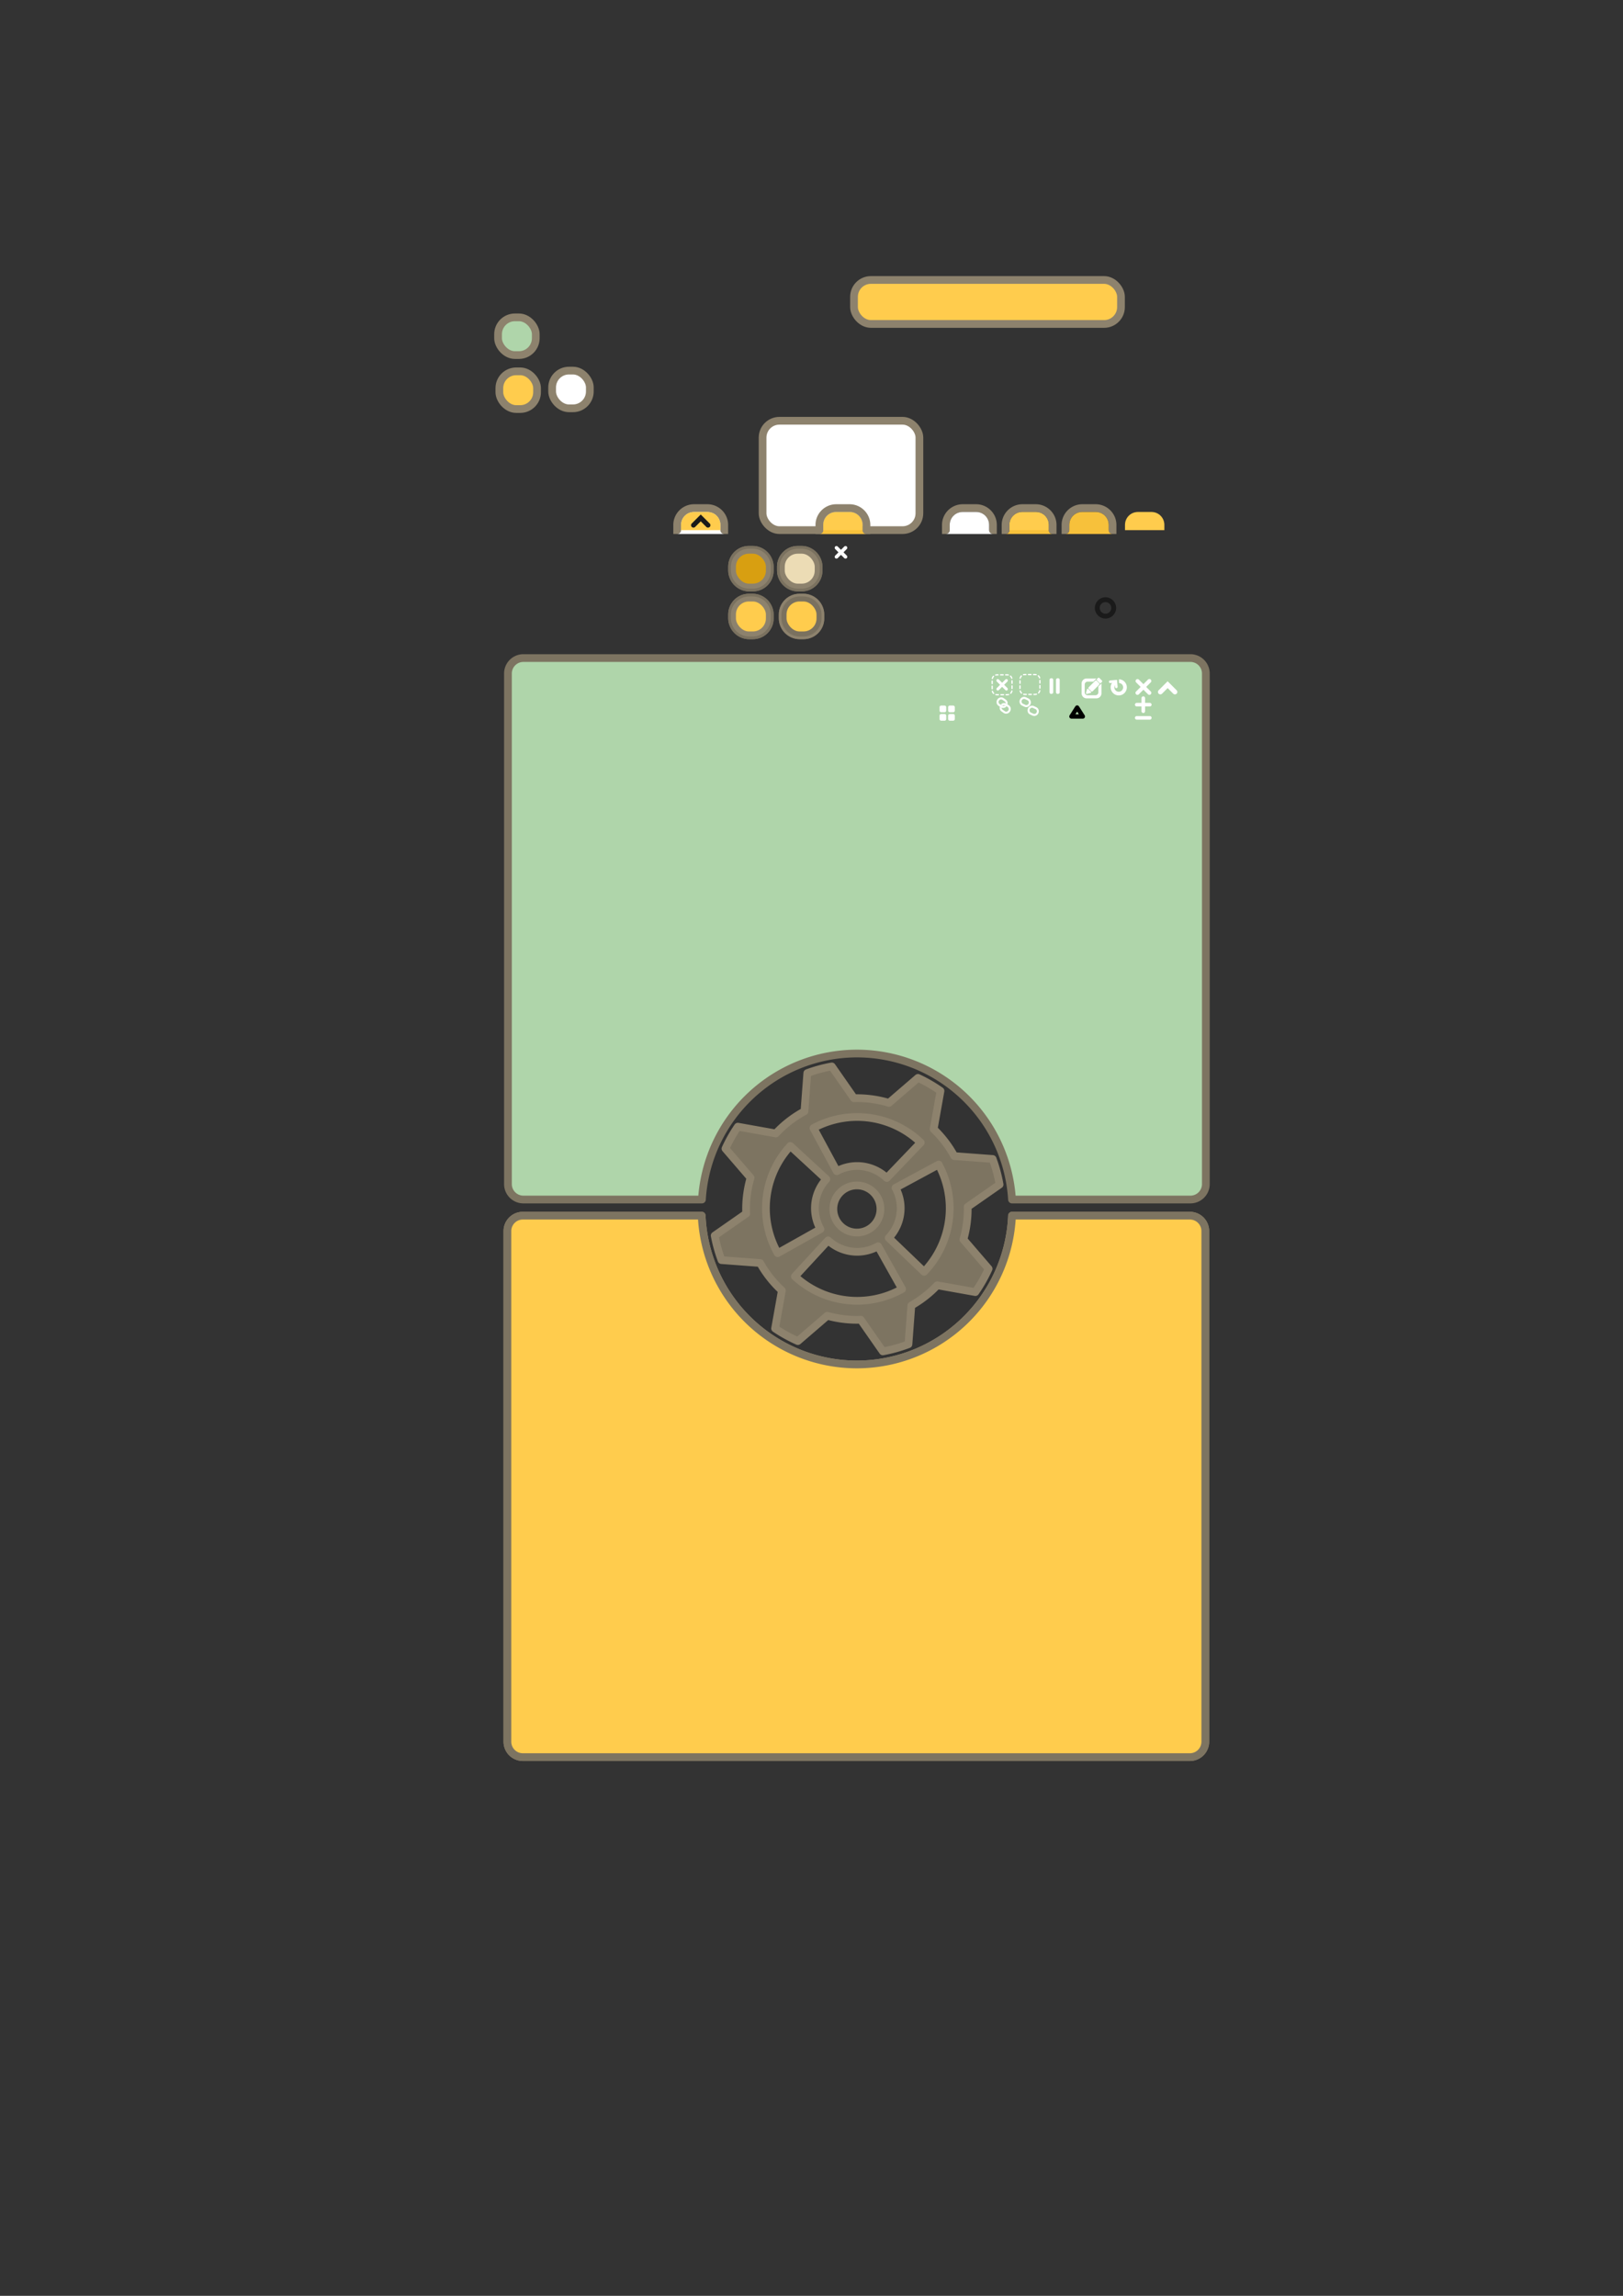 <?xml version="1.0" encoding="UTF-8" standalone="no"?>
<!-- Created with Inkscape (http://www.inkscape.org/) -->

<svg
   xmlns:dc="http://purl.org/dc/elements/1.1/"
   xmlns:cc="http://creativecommons.org/ns#"
   xmlns:rdf="http://www.w3.org/1999/02/22-rdf-syntax-ns#"
   xmlns:svg="http://www.w3.org/2000/svg"
   xmlns="http://www.w3.org/2000/svg"
   xmlns:sodipodi="http://sodipodi.sourceforge.net/DTD/sodipodi-0.dtd"
   xmlns:inkscape="http://www.inkscape.org/namespaces/inkscape"
   id="svg8"
   version="1.1"
   viewBox="0 0 210 297"
   height="297mm"
   width="210mm"
   sodipodi:docname="UI.svg"
   inkscape:version="0.92.4 (5da689c313, 2019-01-14)">
  <rect x="0" y="0" width="210" height="297" fill="#333333" stroke="none"/>
  <defs
     id="defs2">
    <inkscape:path-effect
       effect="bspline"
       id="path-effect897"
       is_visible="true"
       weight="33.333"
       steps="2"
       helper_size="0"
       apply_no_weight="true"
       apply_with_weight="true"
       only_selected="false" />
  </defs>
  <sodipodi:namedview
     id="base"
     pagecolor="#ffffff"
     bordercolor="#666666"
     borderopacity="1.0"
     inkscape:pageopacity="0.0"
     inkscape:pageshadow="2"
     inkscape:zoom="11.313708"
     inkscape:cx="554.3765"
     inkscape:cy="785.52896"
     inkscape:document-units="mm"
     inkscape:current-layer="layer1"
     showgrid="false"
     inkscape:window-width="1920"
     inkscape:window-height="1027"
     inkscape:window-x="1272"
     inkscape:window-y="-8"
     inkscape:window-maximized="1"
     inkscape:snap-bbox="true"
     inkscape:snap-object-midpoints="true"
     inkscape:snap-global="false"
     showguides="true"
     inkscape:snap-smooth-nodes="true"
     inkscape:snap-midpoints="true"
     inkscape:snap-bbox-edge-midpoints="true"
     inkscape:object-nodes="true"
     inkscape:bbox-nodes="true"
     inkscape:bbox-paths="true"
     inkscape:snap-bbox-midpoints="true"
     inkscape:snap-intersection-paths="true"
     inkscape:object-paths="true"
     inkscape:snap-nodes="true" />
  <g
     inkscape:label="Layer 1"
     inkscape:groupmode="layer"
     id="layer1">
    <path
       style="fill:#7d7461;fill-opacity:1;stroke:#8d826d;stroke-width:3.78;stroke-linecap:round;stroke-linejoin:round;stroke-miterlimit:4;stroke-dasharray:none;stroke-opacity:1"
       d="M 406.145 520.598 A 70.682 70.682 0 0 0 394.18 523.855 L 392.783 542.529 C 387.546 545.348 382.834 549.009 378.812 553.324 L 360.266 550.014 A 70.682 70.682 0 0 0 354.225 560.742 L 366.473 574.971 C 365.057 579.803 364.285 584.909 364.285 590.199 C 364.285 590.954 364.311 591.702 364.342 592.449 L 348.957 603.174 A 70.682 70.682 0 0 0 352.299 615.158 L 371.148 616.568 C 373.962 621.598 377.549 626.133 381.758 630.008 L 378.455 648.514 A 70.682 70.682 0 0 0 389.582 654.678 L 403.922 642.332 C 408.53 643.608 413.378 644.305 418.393 644.305 C 419.026 644.305 419.653 644.278 420.281 644.258 L 431.051 659.707 A 70.682 70.682 0 0 0 443.561 656.225 L 444.975 637.32 C 449.672 634.665 453.929 631.327 457.619 627.441 L 476.229 630.766 A 70.682 70.682 0 0 0 482.697 619.373 L 470.406 605.096 C 471.76 600.361 472.5 595.368 472.5 590.199 C 472.5 589.842 472.48 589.49 472.473 589.135 L 488.057 578.273 A 70.682 70.682 0 0 0 484.668 565.777 L 465.951 564.379 C 463.283 559.474 459.869 555.038 455.875 551.199 L 459.205 532.549 A 70.682 70.682 0 0 0 448.213 526.205 L 434.047 538.4 C 429.09 536.904 423.837 536.092 418.393 536.092 C 417.915 536.092 417.443 536.114 416.969 536.125 L 406.145 520.598 z M 418.506 545.285 A 44.867 44.867 0 0 1 449.559 557.783 L 432.986 575.059 A 20.939 20.939 0 0 0 418.506 569.213 A 20.939 20.939 0 0 0 408.564 571.746 L 397.188 550.684 A 44.867 44.867 0 0 1 418.506 545.285 z M 385.885 559.434 L 403.465 575.643 A 20.939 20.939 0 0 0 397.9 589.818 A 20.939 20.939 0 0 0 400.6 600.053 L 379.73 611.764 A 44.867 44.867 0 0 1 373.973 589.818 A 44.867 44.867 0 0 1 385.885 559.434 z M 458.309 568.5 A 44.867 44.867 0 0 1 463.707 589.818 A 44.867 44.867 0 0 1 451.209 620.871 L 433.934 604.299 A 20.939 20.939 0 0 0 439.779 589.818 A 20.939 20.939 0 0 0 437.246 579.877 L 458.309 568.5 z M 418.393 578.703 C 424.741 578.703 429.887 583.85 429.887 590.199 C 429.887 596.548 424.741 601.693 418.393 601.693 C 412.044 601.693 406.899 596.548 406.898 590.199 C 406.898 583.85 412.044 578.703 418.393 578.703 z M 404.33 605.527 A 20.939 20.939 0 0 0 418.506 611.092 A 20.939 20.939 0 0 0 428.74 608.393 L 440.451 629.262 A 44.867 44.867 0 0 1 418.506 635.02 A 44.867 44.867 0 0 1 388.121 623.107 L 404.33 605.527 z "
       transform="scale(0.265)"
       id="path4546"
       inkscape:export-filename="C:\Users\Aidan\Desktop\FactoryBlocksRepo\Factory Blocks\Assets\Resources\UI\loadingGear.png"
       inkscape:export-xdpi="170.52435"
       inkscape:export-ydpi="170.52435" />
    <path
       style="fill:#afd5aa;fill-opacity:1;stroke:#7d7461;stroke-width:3.78;stroke-linecap:round;stroke-linejoin:round;stroke-miterlimit:4;stroke-dasharray:none;stroke-opacity:1"
       d="M 255.572 321.248 C 251.385 321.248 248.014 324.619 248.014 328.807 L 248.014 578.018 C 248.014 582.205 251.385 585.576 255.572 585.576 L 342.73 585.576 A 75.893 75.893 0 0 1 418.393 514.305 A 75.893 75.893 0 0 1 494.121 585.576 L 581.213 585.576 C 585.401 585.576 588.771 582.205 588.771 578.018 L 588.771 328.807 C 588.771 324.619 585.401 321.248 581.213 321.248 L 255.572 321.248 z "
       id="rect4664"
       inkscape:export-filename="C:\Users\Aidan\Desktop\FactoryBlocksRepo\Factory Blocks\Assets\Resources\UI\loadingTop.png"
       inkscape:export-xdpi="170.52435"
       inkscape:export-ydpi="170.52435"
       transform="scale(0.265)" />
    <path
       style="color:#000000;font-style:normal;font-variant:normal;font-weight:normal;font-stretch:normal;font-size:medium;line-height:normal;font-family:sans-serif;font-variant-ligatures:normal;font-variant-position:normal;font-variant-caps:normal;font-variant-numeric:normal;font-variant-alternates:normal;font-feature-settings:normal;text-indent:0;text-align:start;text-decoration:none;text-decoration-line:none;text-decoration-style:solid;text-decoration-color:#000000;letter-spacing:normal;word-spacing:normal;text-transform:none;writing-mode:lr-tb;direction:ltr;text-orientation:mixed;dominant-baseline:auto;baseline-shift:baseline;text-anchor:start;white-space:normal;shape-padding:0;clip-rule:nonzero;display:inline;overflow:visible;visibility:visible;opacity:1;isolation:auto;mix-blend-mode:normal;color-interpolation:sRGB;color-interpolation-filters:linearRGB;solid-color:#000000;solid-opacity:1;vector-effect:none;fill:#ffffff;fill-opacity:1;fill-rule:nonzero;stroke:none;stroke-width:0.465;stroke-linecap:round;stroke-linejoin:round;stroke-miterlimit:4;stroke-dasharray:none;stroke-dashoffset:3.112;stroke-opacity:1;color-rendering:auto;image-rendering:auto;shape-rendering:auto;text-rendering:auto;enable-background:accumulate"
       d="m 129.543,90.216 c -0.185,9.61e-4 -0.371,0.092 -0.489,0.26 -0.188,0.268 -0.133,0.635 0.123,0.814 l 0.29,0.203 c 0.236,0.165 0.561,0.114 0.758,-0.105 l -0.137,-0.097 h -0.002 c -0.029,-0.02 -0.061,-0.03 -0.093,-0.037 -0.109,0.086 -0.256,0.101 -0.372,0.02 l -0.29,-0.203 c -0.144,-0.101 -0.173,-0.298 -0.068,-0.449 0.106,-0.151 0.3,-0.19 0.444,-0.089 l 0.29,0.203 c 0.075,0.053 0.117,0.131 0.127,0.216 0.051,0.017 0.101,0.039 0.147,0.071 l 0.101,0.071 c 0.042,-0.218 -0.036,-0.447 -0.222,-0.577 l -0.29,-0.203 c -0.096,-0.067 -0.207,-0.099 -0.318,-0.099 z m 0.58,0.768 c 0.001,0.068 -0.014,0.138 -0.057,0.201 -0.013,0.018 -0.03,0.029 -0.045,0.044 0.029,0.009 0.057,0.021 0.084,0.04 l 0.14,0.098 c 0.01,-0.012 0.022,-0.023 0.031,-0.036 0.045,-0.064 0.075,-0.134 0.093,-0.205 l -0.111,-0.078 c -0.042,-0.029 -0.087,-0.049 -0.133,-0.064 z"
       id="path2910"
       inkscape:connector-curvature="0"
       inkscape:export-filename="C:\Users\Aidan\Desktop\FactoryBlocksRepo\Factory Blocks\Assets\Resources\UI\editoricons1.png"
       inkscape:export-xdpi="1007.6456"
       inkscape:export-ydpi="1007.6456" />
    <path
       style="fill:#faebc1;fill-opacity:1;stroke:#9e8d73;stroke-width:3.78;stroke-linecap:round;stroke-linejoin:round;stroke-miterlimit:4;stroke-dasharray:none;stroke-opacity:1"
       d="M 255.305 593.453 C 251.117 593.453 247.746 596.826 247.746 601.014 L 247.746 850.223 C 247.746 854.41 251.117 857.781 255.305 857.781 L 580.943 857.781 C 585.131 857.781 588.504 854.41 588.504 850.223 L 588.504 601.014 C 588.504 596.826 585.131 593.453 580.943 593.453 L 494.123 593.453 A 75.893 75.893 0 0 1 418.393 666.092 A 75.893 75.893 0 0 1 342.615 593.453 L 255.305 593.453 z "
       transform="scale(0.265)"
       id="rect4666" />
    <path
       style="fill:#faebc1;fill-opacity:1;stroke:#9e8d73;stroke-width:1;stroke-linecap:round;stroke-linejoin:round;stroke-miterlimit:4;stroke-dasharray:none;stroke-opacity:1"
       d="m 67.469,157.55 c -1.786,0.135 -1.432,2.383 -1.391,3.599 0.041,21.409 -0.082,42.833 0.061,64.232 0.718,1.835 3.147,0.762 4.598,1.045 27.78,-0.031 55.571,0.063 83.344,-0.047 1.894,-0.656 0.822,-3.166 1.097,-4.612 -0.041,-21.056 0.082,-42.128 -0.061,-63.174 -0.71,-1.834 -3.154,-0.764 -4.598,-1.045 -6.433,0 -12.867,0 -19.3,0 -0.459,9.391 -8.156,17.743 -17.476,18.973 -9.51,1.62 -19.57,-4.493 -22.503,-13.685 -0.621,-1.698 -0.926,-3.492 -1.09,-5.288 -7.56,0.002 -15.121,-0.003 -22.681,0.003 z"
       id="path4701"
       inkscape:connector-curvature="0" />
    <path
       sodipodi:type="inkscape:offset"
       inkscape:radius="0"
       inkscape:original="M 255.30469 593.45312 C 251.11697 593.45313 247.74609 596.82596 247.74609 601.01367 L 247.74609 850.22266 C 247.74609 854.41037 251.11697 857.78125 255.30469 857.78125 L 580.94336 857.78125 C 585.13108 857.78125 588.50391 854.41037 588.50391 850.22266 L 588.50391 601.01367 C 588.50391 596.82596 585.13108 593.45314 580.94336 593.45312 L 494.12305 593.45312 A 75.893137 75.893137 0 0 1 418.39258 666.0918 A 75.893137 75.893137 0 0 1 342.61523 593.45312 L 255.30469 593.45312 z "
       style="fill:#ffcc4d;fill-opacity:1;stroke:#7d7461;stroke-width:3.78;stroke-linecap:round;stroke-linejoin:round;stroke-miterlimit:4;stroke-dasharray:none;stroke-opacity:1"
       id="path4735"
       d="m 255.305,593.453 c -4.188,10e-6 -7.559,3.373 -7.559,7.561 v 249.209 c 0,4.188 3.371,7.559 7.559,7.559 h 325.639 c 4.188,0 7.561,-3.371 7.561,-7.559 V 601.014 c 0,-4.188 -3.373,-7.561 -7.561,-7.561 h -86.82 a 75.893,75.893 0 0 1 -75.73,72.639 75.893,75.893 0 0 1 -75.777,-72.639 z"
       transform="scale(0.265)"
       inkscape:export-filename="C:\Users\Aidan\Desktop\FactoryBlocksRepo\Factory Blocks\Assets\Resources\UI\loadingBottom.png"
       inkscape:export-xdpi="170.52435"
       inkscape:export-ydpi="170.52435" />
    <rect
       style="fill:#afd5aa;fill-opacity:1;stroke:#8d826d;stroke-width:1;stroke-linecap:round;stroke-linejoin:bevel;stroke-miterlimit:4;stroke-dasharray:none;stroke-opacity:1"
       id="rect6332"
       width="4.878"
       height="4.878"
       x="64.445"
       y="41.056"
       ry="2.18"
       inkscape:export-filename="C:\Users\Aidan\Desktop\FactoryBlocksRepo\Factory Blocks\Assets\Resources\UI\BasicGreen.png"
       inkscape:export-xdpi="170.52435"
       inkscape:export-ydpi="170.52435" />
    <rect
       ry="2.18"
       y="48.038"
       x="64.612"
       height="4.878"
       width="4.878"
       id="rect6334"
       style="fill:#ffcc4d;fill-opacity:1;stroke:#8d826d;stroke-width:1;stroke-linecap:round;stroke-linejoin:bevel;stroke-miterlimit:4;stroke-dasharray:none;stroke-opacity:1"
       inkscape:export-filename="C:\Users\Aidan\Desktop\FactoryBlocksRepo\Factory Blocks\Assets\Resources\UI\BasicYellow.png"
       inkscape:export-xdpi="170.52435"
       inkscape:export-ydpi="170.52435" />
    <rect
       inkscape:export-ydpi="170.52435"
       inkscape:export-xdpi="170.52435"
       inkscape:export-filename="C:\Users\Aidan\Desktop\FactoryBlocksRepo\Factory Blocks\Assets\Resources\UI\BasicWhite.png"
       style="fill:#ffffff;fill-opacity:1;stroke:#8d826d;stroke-width:1;stroke-linecap:round;stroke-linejoin:bevel;stroke-miterlimit:4;stroke-dasharray:none;stroke-opacity:1"
       id="rect6336"
       width="4.878"
       height="4.878"
       x="71.44"
       y="47.944"
       ry="2.18" />
    <rect
       inkscape:export-ydpi="170.52435"
       inkscape:export-xdpi="170.52435"
       inkscape:export-filename="C:\Users\Aidan\Desktop\FactoryBlocksRepo\Factory Blocks\Assets\Resources\UI\BasicYellow.png"
       style="fill:#ffcc4d;fill-opacity:1;stroke:#8d826d;stroke-width:1;stroke-linecap:round;stroke-linejoin:bevel;stroke-miterlimit:4;stroke-dasharray:none;stroke-opacity:1"
       id="rect830"
       width="34.543"
       height="5.689"
       x="110.501"
       y="36.219"
       ry="2.18" />
    <rect
       ry="2.18"
       y="54.433"
       x="98.671"
       height="14.148"
       width="20.29"
       id="rect840"
       style="fill:#ffffff;fill-opacity:1;stroke:#8d826d;stroke-width:1;stroke-linecap:round;stroke-linejoin:bevel;stroke-miterlimit:4;stroke-dasharray:none;stroke-opacity:1"
       inkscape:export-filename="C:\Users\Aidan\Desktop\FactoryBlocksRepo\Factory Blocks\Assets\Resources\UI\BasicWhite.png"
       inkscape:export-xdpi="170.52435"
       inkscape:export-ydpi="170.52435" />
    <g
       transform="translate(16.536,0.027)"
       id="g860"
       inkscape:export-filename="C:\Users\Aidan\Desktop\FactoryBlocksRepo\Factory Blocks\Assets\Resources\UI\dropNotches.png"
       inkscape:export-xdpi="192"
       inkscape:export-ydpi="192">
      <path
         style="color:#000000;font-style:normal;font-variant:normal;font-weight:normal;font-stretch:normal;font-size:medium;line-height:normal;font-family:sans-serif;font-variant-ligatures:normal;font-variant-position:normal;font-variant-caps:normal;font-variant-numeric:normal;font-variant-alternates:normal;font-feature-settings:normal;text-indent:0;text-align:start;text-decoration:none;text-decoration-line:none;text-decoration-style:solid;text-decoration-color:#000000;letter-spacing:normal;word-spacing:normal;text-transform:none;writing-mode:lr-tb;direction:ltr;text-orientation:mixed;dominant-baseline:auto;baseline-shift:baseline;text-anchor:start;white-space:normal;shape-padding:0;clip-rule:nonzero;display:inline;overflow:visible;visibility:visible;opacity:1;isolation:auto;mix-blend-mode:normal;color-interpolation:sRGB;color-interpolation-filters:linearRGB;solid-color:#000000;solid-opacity:1;vector-effect:none;fill:#8d826d;fill-opacity:1;fill-rule:nonzero;stroke:none;stroke-width:1;stroke-linecap:round;stroke-linejoin:round;stroke-miterlimit:4;stroke-dasharray:none;stroke-dashoffset:0;stroke-opacity:1;color-rendering:auto;image-rendering:auto;shape-rendering:auto;text-rendering:auto;enable-background:accumulate"
         d="m 108.029,65.204 c -1.476,0 -2.68,1.204 -2.68,2.68 v 0.17 1 h 0.5 A 0.5,0.5 0 0 0 106.35,68.554 v -0.67 c 0,-0.939 0.74,-1.679 1.679,-1.679 h 1.735 c 0.939,0 1.679,0.74 1.679,1.679 V 68.554 a 0.5,0.5 0 0 0 0.5,0.5 h 0.5 v -1 -0.17 c 0,-1.476 -1.204,-2.68 -2.68,-2.68 z"
         id="path856"
         inkscape:connector-curvature="0" />
      <path
         inkscape:connector-curvature="0"
         id="path858"
         d="m 105.849,69.054 c 0.276,9.9e-5 0.5,-0.224 0.5,-0.5 v -0.67 c 0,-0.939 0.74,-1.679 1.679,-1.679 h 1.735 c 0.939,0 1.679,0.74 1.679,1.679 V 68.554 c -10e-5,0.276 0.224,0.5 0.5,0.5 z"
         style="color:#000000;font-style:normal;font-variant:normal;font-weight:normal;font-stretch:normal;font-size:medium;line-height:normal;font-family:sans-serif;font-variant-ligatures:normal;font-variant-position:normal;font-variant-caps:normal;font-variant-numeric:normal;font-variant-alternates:normal;font-feature-settings:normal;text-indent:0;text-align:start;text-decoration:none;text-decoration-line:none;text-decoration-style:solid;text-decoration-color:#000000;letter-spacing:normal;word-spacing:normal;text-transform:none;writing-mode:lr-tb;direction:ltr;text-orientation:mixed;dominant-baseline:auto;baseline-shift:baseline;text-anchor:start;white-space:normal;shape-padding:0;clip-rule:nonzero;display:inline;overflow:visible;visibility:visible;opacity:1;isolation:auto;mix-blend-mode:normal;color-interpolation:sRGB;color-interpolation-filters:linearRGB;solid-color:#000000;solid-opacity:1;vector-effect:none;fill:#ffffff;fill-opacity:1;fill-rule:nonzero;stroke:none;stroke-width:1;stroke-linecap:round;stroke-linejoin:round;stroke-miterlimit:4;stroke-dasharray:none;stroke-dashoffset:0;stroke-opacity:1;color-rendering:auto;image-rendering:auto;shape-rendering:auto;text-rendering:auto;enable-background:accumulate"
         sodipodi:nodetypes="ccssssccc" />
    </g>
    <g
       id="g1077"
       inkscape:export-filename="C:\Users\Aidan\Desktop\FactoryBlocksRepo\Factory Blocks\Assets\Resources\UI\dropNotches.png"
       inkscape:export-xdpi="192"
       inkscape:export-ydpi="192"
       transform="translate(-0.515)">
      <path
         inkscape:connector-curvature="0"
         id="path873"
         d="m 130.625,69.081 c 0.276,9.9e-5 0.5,-0.224 0.5,-0.5 v -0.67 c 0,-0.939 0.74,-1.679 1.679,-1.679 h 1.735 c 0.939,0 1.679,0.74 1.679,1.679 v 0.67 c -1e-4,0.276 0.224,0.5 0.5,0.5 z"
         style="color:#000000;font-style:normal;font-variant:normal;font-weight:normal;font-stretch:normal;font-size:medium;line-height:normal;font-family:sans-serif;font-variant-ligatures:normal;font-variant-position:normal;font-variant-caps:normal;font-variant-numeric:normal;font-variant-alternates:normal;font-feature-settings:normal;text-indent:0;text-align:start;text-decoration:none;text-decoration-line:none;text-decoration-style:solid;text-decoration-color:#000000;letter-spacing:normal;word-spacing:normal;text-transform:none;writing-mode:lr-tb;direction:ltr;text-orientation:mixed;dominant-baseline:auto;baseline-shift:baseline;text-anchor:start;white-space:normal;shape-padding:0;clip-rule:nonzero;display:inline;overflow:visible;visibility:visible;opacity:1;isolation:auto;mix-blend-mode:normal;color-interpolation:sRGB;color-interpolation-filters:linearRGB;solid-color:#000000;solid-opacity:1;vector-effect:none;fill:#f7c13b;fill-opacity:1;fill-rule:nonzero;stroke:none;stroke-width:1;stroke-linecap:round;stroke-linejoin:round;stroke-miterlimit:4;stroke-dasharray:none;stroke-dashoffset:0;stroke-opacity:1;color-rendering:auto;image-rendering:auto;shape-rendering:auto;text-rendering:auto;enable-background:accumulate"
         sodipodi:nodetypes="ccssssccc" />
      <path
         sodipodi:nodetypes="csssscc"
         style="color:#000000;font-style:normal;font-variant:normal;font-weight:normal;font-stretch:normal;font-size:medium;line-height:normal;font-family:sans-serif;font-variant-ligatures:normal;font-variant-position:normal;font-variant-caps:normal;font-variant-numeric:normal;font-variant-alternates:normal;font-feature-settings:normal;text-indent:0;text-align:start;text-decoration:none;text-decoration-line:none;text-decoration-style:solid;text-decoration-color:#000000;letter-spacing:normal;word-spacing:normal;text-transform:none;writing-mode:lr-tb;direction:ltr;text-orientation:mixed;dominant-baseline:auto;baseline-shift:baseline;text-anchor:start;white-space:normal;shape-padding:0;clip-rule:nonzero;display:inline;overflow:visible;visibility:visible;opacity:1;isolation:auto;mix-blend-mode:normal;color-interpolation:sRGB;color-interpolation-filters:linearRGB;solid-color:#000000;solid-opacity:1;vector-effect:none;fill:#ffcc4d;fill-opacity:1;fill-rule:nonzero;stroke:none;stroke-width:1;stroke-linecap:round;stroke-linejoin:round;stroke-miterlimit:4;stroke-dasharray:none;stroke-dashoffset:0;stroke-opacity:1;color-rendering:auto;image-rendering:auto;shape-rendering:auto;text-rendering:auto;enable-background:accumulate"
         d="m 131.125,68.581 v -0.67 c 0,-0.939 0.74,-1.679 1.679,-1.679 h 1.735 c 0.939,0 1.679,0.74 1.679,1.679 v 0.67 z"
         id="path875"
         inkscape:connector-curvature="0" />
      <path
         style="color:#000000;font-style:normal;font-variant:normal;font-weight:normal;font-stretch:normal;font-size:medium;line-height:normal;font-family:sans-serif;font-variant-ligatures:normal;font-variant-position:normal;font-variant-caps:normal;font-variant-numeric:normal;font-variant-alternates:normal;font-feature-settings:normal;text-indent:0;text-align:start;text-decoration:none;text-decoration-line:none;text-decoration-style:solid;text-decoration-color:#000000;letter-spacing:normal;word-spacing:normal;text-transform:none;writing-mode:lr-tb;direction:ltr;text-orientation:mixed;dominant-baseline:auto;baseline-shift:baseline;text-anchor:start;white-space:normal;shape-padding:0;clip-rule:nonzero;display:inline;overflow:visible;visibility:visible;opacity:1;isolation:auto;mix-blend-mode:normal;color-interpolation:sRGB;color-interpolation-filters:linearRGB;solid-color:#000000;solid-opacity:1;vector-effect:none;fill:#8d826d;fill-opacity:1;fill-rule:nonzero;stroke:none;stroke-width:1;stroke-linecap:round;stroke-linejoin:round;stroke-miterlimit:4;stroke-dasharray:none;stroke-dashoffset:0;stroke-opacity:1;color-rendering:auto;image-rendering:auto;shape-rendering:auto;text-rendering:auto;enable-background:accumulate"
         d="m 132.804,65.231 c -1.476,0 -2.68,1.204 -2.68,2.68 v 0.17 1 h 0.5 a 0.5,0.5 0 0 0 0.5,-0.5 v -0.67 c 0,-0.939 0.74,-1.679 1.679,-1.679 h 1.735 c 0.939,0 1.679,0.74 1.679,1.679 v 0.67 a 0.5,0.5 0 0 0 0.5,0.5 h 0.5 v -1 -0.17 c 0,-1.476 -1.204,-2.68 -2.68,-2.68 z"
         id="path871"
         inkscape:connector-curvature="0" />
    </g>
    <path
       id="rect888"
       style="fill:#ffffff;fill-opacity:1;stroke:none;stroke-width:1;stroke-linecap:round;stroke-linejoin:round;stroke-miterlimit:4;stroke-dasharray:none;stroke-opacity:1"
       d="m 108.067,71.874 1.171,-1.171 c 0.09,-0.09 0.236,-0.09 0.326,-2e-6 0.09,0.09 0.09,0.236 0,0.326 l -1.171,1.171 c -0.09,0.09 -0.236,0.09 -0.326,10e-7 -0.09,-0.09 -0.09,-0.236 0,-0.326 z m 1.171,0.326 -1.171,-1.171 c -0.09,-0.09 -0.09,-0.236 1e-5,-0.326 0.09,-0.09 0.236,-0.09 0.326,-2e-6 l 1.171,1.171 c 0.09,0.09 0.09,0.236 -1e-5,0.326 -0.09,0.09 -0.236,0.09 -0.326,10e-7 z"
       inkscape:connector-curvature="0" />
    <g
       id="g1045"
       transform="translate(-18.148)">
      <path
         inkscape:connector-curvature="0"
         id="rect828"
         d="m 107.948,65.231 c -1.476,0 -2.68,1.204 -2.68,2.68 v 0.17 1 h 0.5 a 0.5,0.5 0 0 0 0.5,-0.5 v -0.67 c 0,-0.939 0.74,-1.679 1.679,-1.679 h 1.735 c 0.939,0 1.679,0.74 1.679,1.679 v 0.67 a 0.5,0.5 0 0 0 0.5,0.5 h 0.5 v -1 -0.17 c 0,-1.476 -1.204,-2.68 -2.68,-2.68 z"
         style="color:#000000;font-style:normal;font-variant:normal;font-weight:normal;font-stretch:normal;font-size:medium;line-height:normal;font-family:sans-serif;font-variant-ligatures:normal;font-variant-position:normal;font-variant-caps:normal;font-variant-numeric:normal;font-variant-alternates:normal;font-feature-settings:normal;text-indent:0;text-align:start;text-decoration:none;text-decoration-line:none;text-decoration-style:solid;text-decoration-color:#000000;letter-spacing:normal;word-spacing:normal;text-transform:none;writing-mode:lr-tb;direction:ltr;text-orientation:mixed;dominant-baseline:auto;baseline-shift:baseline;text-anchor:start;white-space:normal;shape-padding:0;clip-rule:nonzero;display:inline;overflow:visible;visibility:visible;opacity:1;isolation:auto;mix-blend-mode:normal;color-interpolation:sRGB;color-interpolation-filters:linearRGB;solid-color:#000000;solid-opacity:1;vector-effect:none;fill:#8d826d;fill-opacity:1;fill-rule:nonzero;stroke:none;stroke-width:1;stroke-linecap:round;stroke-linejoin:round;stroke-miterlimit:4;stroke-dasharray:none;stroke-dashoffset:0;stroke-opacity:1;color-rendering:auto;image-rendering:auto;shape-rendering:auto;text-rendering:auto;enable-background:accumulate" />
      <path
         sodipodi:nodetypes="ccssssccc"
         style="color:#000000;font-style:normal;font-variant:normal;font-weight:normal;font-stretch:normal;font-size:medium;line-height:normal;font-family:sans-serif;font-variant-ligatures:normal;font-variant-position:normal;font-variant-caps:normal;font-variant-numeric:normal;font-variant-alternates:normal;font-feature-settings:normal;text-indent:0;text-align:start;text-decoration:none;text-decoration-line:none;text-decoration-style:solid;text-decoration-color:#000000;letter-spacing:normal;word-spacing:normal;text-transform:none;writing-mode:lr-tb;direction:ltr;text-orientation:mixed;dominant-baseline:auto;baseline-shift:baseline;text-anchor:start;white-space:normal;shape-padding:0;clip-rule:nonzero;display:inline;overflow:visible;visibility:visible;opacity:1;isolation:auto;mix-blend-mode:normal;color-interpolation:sRGB;color-interpolation-filters:linearRGB;solid-color:#000000;solid-opacity:1;vector-effect:none;fill:#ffffff;fill-opacity:1;fill-rule:nonzero;stroke:none;stroke-width:1;stroke-linecap:round;stroke-linejoin:round;stroke-miterlimit:4;stroke-dasharray:none;stroke-dashoffset:0;stroke-opacity:1;color-rendering:auto;image-rendering:auto;shape-rendering:auto;text-rendering:auto;enable-background:accumulate"
         d="m 105.769,69.081 c 0.276,9.9e-5 0.5,-0.224 0.5,-0.5 v -0.67 c 0,-0.939 0.74,-1.679 1.679,-1.679 h 1.735 c 0.939,0 1.679,0.74 1.679,1.679 v 0.67 c -10e-5,0.276 0.224,0.5 0.5,0.5 z"
         id="path842"
         inkscape:connector-curvature="0" />
      <path
         inkscape:connector-curvature="0"
         id="path864"
         d="m 106.269,68.581 v -0.67 c 0,-0.939 0.74,-1.679 1.679,-1.679 h 1.735 c 0.939,0 1.679,0.74 1.679,1.679 v 0.67 z"
         style="color:#000000;font-style:normal;font-variant:normal;font-weight:normal;font-stretch:normal;font-size:medium;line-height:normal;font-family:sans-serif;font-variant-ligatures:normal;font-variant-position:normal;font-variant-caps:normal;font-variant-numeric:normal;font-variant-alternates:normal;font-feature-settings:normal;text-indent:0;text-align:start;text-decoration:none;text-decoration-line:none;text-decoration-style:solid;text-decoration-color:#000000;letter-spacing:normal;word-spacing:normal;text-transform:none;writing-mode:lr-tb;direction:ltr;text-orientation:mixed;dominant-baseline:auto;baseline-shift:baseline;text-anchor:start;white-space:normal;shape-padding:0;clip-rule:nonzero;display:inline;overflow:visible;visibility:visible;opacity:1;isolation:auto;mix-blend-mode:normal;color-interpolation:sRGB;color-interpolation-filters:linearRGB;solid-color:#000000;solid-opacity:1;vector-effect:none;fill:#ffcc4d;fill-opacity:1;fill-rule:nonzero;stroke:none;stroke-width:1;stroke-linecap:round;stroke-linejoin:round;stroke-miterlimit:4;stroke-dasharray:none;stroke-dashoffset:0;stroke-opacity:1;color-rendering:auto;image-rendering:auto;shape-rendering:auto;text-rendering:auto;enable-background:accumulate"
         sodipodi:nodetypes="csssscc" />
      <path
         inkscape:connector-curvature="0"
         id="path899"
         d="m 108.816,66.561 -1.155,1.155 a 0.312,0.312 0 1 0 0.441,0.441 l 0.714,-0.714 0.714,0.714 a 0.312,0.312 0 1 0 0.441,-0.441 z"
         style="color:#000000;font-style:normal;font-variant:normal;font-weight:normal;font-stretch:normal;font-size:medium;line-height:normal;font-family:sans-serif;font-variant-ligatures:normal;font-variant-position:normal;font-variant-caps:normal;font-variant-numeric:normal;font-variant-alternates:normal;font-feature-settings:normal;text-indent:0;text-align:start;text-decoration:none;text-decoration-line:none;text-decoration-style:solid;text-decoration-color:#000000;letter-spacing:normal;word-spacing:normal;text-transform:none;writing-mode:lr-tb;direction:ltr;text-orientation:mixed;dominant-baseline:auto;baseline-shift:baseline;text-anchor:start;white-space:normal;shape-padding:0;clip-rule:nonzero;display:inline;overflow:visible;visibility:visible;opacity:1;isolation:auto;mix-blend-mode:normal;color-interpolation:sRGB;color-interpolation-filters:linearRGB;solid-color:#000000;solid-opacity:1;vector-effect:none;fill:#1a1a1a;fill-opacity:1;fill-rule:nonzero;stroke:none;stroke-width:0.5;stroke-linecap:round;stroke-linejoin:miter;stroke-miterlimit:4;stroke-dasharray:none;stroke-dashoffset:0;stroke-opacity:1;color-rendering:auto;image-rendering:auto;shape-rendering:auto;text-rendering:auto;enable-background:accumulate" />
    </g>
    <path
       inkscape:connector-curvature="0"
       id="path983"
       d="m 140.04,65.231 c -1.476,0 -2.68,1.204 -2.68,2.68 v 0.17 1 h 0.5 a 0.5,0.5 0 0 0 0.5,-0.5 v -0.67 c 0,-0.939 0.74,-1.679 1.679,-1.679 h 1.735 c 0.939,0 1.679,0.74 1.679,1.679 v 0.67 a 0.5,0.5 0 0 0 0.5,0.5 h 0.5 v -1 -0.17 c 0,-1.476 -1.204,-2.68 -2.68,-2.68 z"
       style="color:#000000;font-style:normal;font-variant:normal;font-weight:normal;font-stretch:normal;font-size:medium;line-height:normal;font-family:sans-serif;font-variant-ligatures:normal;font-variant-position:normal;font-variant-caps:normal;font-variant-numeric:normal;font-variant-alternates:normal;font-feature-settings:normal;text-indent:0;text-align:start;text-decoration:none;text-decoration-line:none;text-decoration-style:solid;text-decoration-color:#000000;letter-spacing:normal;word-spacing:normal;text-transform:none;writing-mode:lr-tb;direction:ltr;text-orientation:mixed;dominant-baseline:auto;baseline-shift:baseline;text-anchor:start;white-space:normal;shape-padding:0;clip-rule:nonzero;display:inline;overflow:visible;visibility:visible;opacity:1;isolation:auto;mix-blend-mode:normal;color-interpolation:sRGB;color-interpolation-filters:linearRGB;solid-color:#000000;solid-opacity:1;vector-effect:none;fill:#8d826d;fill-opacity:1;fill-rule:nonzero;stroke:none;stroke-width:1;stroke-linecap:round;stroke-linejoin:round;stroke-miterlimit:4;stroke-dasharray:none;stroke-dashoffset:0;stroke-opacity:1;color-rendering:auto;image-rendering:auto;shape-rendering:auto;text-rendering:auto;enable-background:accumulate"
       inkscape:export-filename="C:\Users\Aidan\Desktop\FactoryBlocksRepo\Factory Blocks\Assets\Resources\UI\dropNotches.png"
       inkscape:export-xdpi="192"
       inkscape:export-ydpi="192" />
    <path
       sodipodi:nodetypes="ccssssccc"
       style="color:#000000;font-style:normal;font-variant:normal;font-weight:normal;font-stretch:normal;font-size:medium;line-height:normal;font-family:sans-serif;font-variant-ligatures:normal;font-variant-position:normal;font-variant-caps:normal;font-variant-numeric:normal;font-variant-alternates:normal;font-feature-settings:normal;text-indent:0;text-align:start;text-decoration:none;text-decoration-line:none;text-decoration-style:solid;text-decoration-color:#000000;letter-spacing:normal;word-spacing:normal;text-transform:none;writing-mode:lr-tb;direction:ltr;text-orientation:mixed;dominant-baseline:auto;baseline-shift:baseline;text-anchor:start;white-space:normal;shape-padding:0;clip-rule:nonzero;display:inline;overflow:visible;visibility:visible;opacity:1;isolation:auto;mix-blend-mode:normal;color-interpolation:sRGB;color-interpolation-filters:linearRGB;solid-color:#000000;solid-opacity:1;vector-effect:none;fill:#f7c13b;fill-opacity:1;fill-rule:nonzero;stroke:none;stroke-width:1;stroke-linecap:round;stroke-linejoin:round;stroke-miterlimit:4;stroke-dasharray:none;stroke-dashoffset:0;stroke-opacity:1;color-rendering:auto;image-rendering:auto;shape-rendering:auto;text-rendering:auto;enable-background:accumulate"
       d="m 137.86,69.081 c 0.276,9.9e-5 0.5,-0.224 0.5,-0.5 v -0.67 c 0,-0.939 0.74,-1.679 1.679,-1.679 h 1.735 c 0.939,0 1.679,0.74 1.679,1.679 v 0.67 c -1e-4,0.276 0.224,0.5 0.5,0.5 z"
       id="path985"
       inkscape:connector-curvature="0"
       inkscape:export-filename="C:\Users\Aidan\Desktop\FactoryBlocksRepo\Factory Blocks\Assets\Resources\UI\dropNotches.png"
       inkscape:export-xdpi="192"
       inkscape:export-ydpi="192" />
    <path
       inkscape:connector-curvature="0"
       id="path987"
       d="m 145.563,68.581 v -0.67 c 0,-0.939 0.74,-1.679 1.679,-1.679 h 1.735 c 0.939,0 1.679,0.74 1.679,1.679 v 0.67 z"
       style="color:#000000;font-style:normal;font-variant:normal;font-weight:normal;font-stretch:normal;font-size:medium;line-height:normal;font-family:sans-serif;font-variant-ligatures:normal;font-variant-position:normal;font-variant-caps:normal;font-variant-numeric:normal;font-variant-alternates:normal;font-feature-settings:normal;text-indent:0;text-align:start;text-decoration:none;text-decoration-line:none;text-decoration-style:solid;text-decoration-color:#000000;letter-spacing:normal;word-spacing:normal;text-transform:none;writing-mode:lr-tb;direction:ltr;text-orientation:mixed;dominant-baseline:auto;baseline-shift:baseline;text-anchor:start;white-space:normal;shape-padding:0;clip-rule:nonzero;display:inline;overflow:visible;visibility:visible;opacity:1;isolation:auto;mix-blend-mode:normal;color-interpolation:sRGB;color-interpolation-filters:linearRGB;solid-color:#000000;solid-opacity:1;vector-effect:none;fill:#ffcc4d;fill-opacity:1;fill-rule:nonzero;stroke:none;stroke-width:1;stroke-linecap:round;stroke-linejoin:round;stroke-miterlimit:4;stroke-dasharray:none;stroke-dashoffset:0;stroke-opacity:1;color-rendering:auto;image-rendering:auto;shape-rendering:auto;text-rendering:auto;enable-background:accumulate"
       sodipodi:nodetypes="csssscc"
       inkscape:export-filename="C:\Users\Aidan\Desktop\FactoryBlocksRepo\Factory Blocks\Assets\Resources\UI\dropNotches.png"
       inkscape:export-xdpi="192"
       inkscape:export-ydpi="192" />
    <path
       inkscape:connector-curvature="0"
       id="path989"
       d="m 151.081,88.134 -1.155,1.155 a 0.312,0.312 0 1 0 0.441,0.441 l 0.714,-0.714 0.714,0.714 a 0.312,0.312 0 1 0 0.441,-0.441 z"
       style="color:#000000;font-style:normal;font-variant:normal;font-weight:normal;font-stretch:normal;font-size:medium;line-height:normal;font-family:sans-serif;font-variant-ligatures:normal;font-variant-position:normal;font-variant-caps:normal;font-variant-numeric:normal;font-variant-alternates:normal;font-feature-settings:normal;text-indent:0;text-align:start;text-decoration:none;text-decoration-line:none;text-decoration-style:solid;text-decoration-color:#000000;letter-spacing:normal;word-spacing:normal;text-transform:none;writing-mode:lr-tb;direction:ltr;text-orientation:mixed;dominant-baseline:auto;baseline-shift:baseline;text-anchor:start;white-space:normal;shape-padding:0;clip-rule:nonzero;display:inline;overflow:visible;visibility:visible;opacity:1;isolation:auto;mix-blend-mode:normal;color-interpolation:sRGB;color-interpolation-filters:linearRGB;solid-color:#000000;solid-opacity:1;vector-effect:none;fill:#ffffff;fill-opacity:1;fill-rule:nonzero;stroke:none;stroke-width:0.5;stroke-linecap:round;stroke-linejoin:miter;stroke-miterlimit:4;stroke-dasharray:none;stroke-dashoffset:0;stroke-opacity:1;color-rendering:auto;image-rendering:auto;shape-rendering:auto;text-rendering:auto;enable-background:accumulate"
       inkscape:export-filename="C:\Users\Aidan\Desktop\FactoryBlocksRepo\Factory Blocks\Assets\Resources\UI\iconSheet1.png"
       inkscape:export-xdpi="379.89362"
       inkscape:export-ydpi="379.89362" />
    <path
       inkscape:connector-curvature="0"
       id="path1079"
       d="m 106.018,69.081 c 0.276,9.9e-5 0.5,-0.224 0.5,-0.5 v -0.67 c 0,-0.939 0.74,-1.679 1.679,-1.679 h 1.735 c 0.939,0 1.679,0.74 1.679,1.679 v 0.67 c -10e-5,0.276 0.224,0.5 0.5,0.5 z"
       style="color:#000000;font-style:normal;font-variant:normal;font-weight:normal;font-stretch:normal;font-size:medium;line-height:normal;font-family:sans-serif;font-variant-ligatures:normal;font-variant-position:normal;font-variant-caps:normal;font-variant-numeric:normal;font-variant-alternates:normal;font-feature-settings:normal;text-indent:0;text-align:start;text-decoration:none;text-decoration-line:none;text-decoration-style:solid;text-decoration-color:#000000;letter-spacing:normal;word-spacing:normal;text-transform:none;writing-mode:lr-tb;direction:ltr;text-orientation:mixed;dominant-baseline:auto;baseline-shift:baseline;text-anchor:start;white-space:normal;shape-padding:0;clip-rule:nonzero;display:inline;overflow:visible;visibility:visible;opacity:1;isolation:auto;mix-blend-mode:normal;color-interpolation:sRGB;color-interpolation-filters:linearRGB;solid-color:#000000;solid-opacity:1;vector-effect:none;fill:#f7c13b;fill-opacity:1;fill-rule:nonzero;stroke:none;stroke-width:1;stroke-linecap:round;stroke-linejoin:round;stroke-miterlimit:4;stroke-dasharray:none;stroke-dashoffset:0;stroke-opacity:1;color-rendering:auto;image-rendering:auto;shape-rendering:auto;text-rendering:auto;enable-background:accumulate"
       sodipodi:nodetypes="ccssssccc" />
    <path
       sodipodi:nodetypes="csssscc"
       style="color:#000000;font-style:normal;font-variant:normal;font-weight:normal;font-stretch:normal;font-size:medium;line-height:normal;font-family:sans-serif;font-variant-ligatures:normal;font-variant-position:normal;font-variant-caps:normal;font-variant-numeric:normal;font-variant-alternates:normal;font-feature-settings:normal;text-indent:0;text-align:start;text-decoration:none;text-decoration-line:none;text-decoration-style:solid;text-decoration-color:#000000;letter-spacing:normal;word-spacing:normal;text-transform:none;writing-mode:lr-tb;direction:ltr;text-orientation:mixed;dominant-baseline:auto;baseline-shift:baseline;text-anchor:start;white-space:normal;shape-padding:0;clip-rule:nonzero;display:inline;overflow:visible;visibility:visible;opacity:1;isolation:auto;mix-blend-mode:normal;color-interpolation:sRGB;color-interpolation-filters:linearRGB;solid-color:#000000;solid-opacity:1;vector-effect:none;fill:#ffcc4d;fill-opacity:1;fill-rule:nonzero;stroke:none;stroke-width:1;stroke-linecap:round;stroke-linejoin:round;stroke-miterlimit:4;stroke-dasharray:none;stroke-dashoffset:0;stroke-opacity:1;color-rendering:auto;image-rendering:auto;shape-rendering:auto;text-rendering:auto;enable-background:accumulate"
       d="m 106.519,68.581 v -0.67 c 0,-0.939 0.74,-1.679 1.679,-1.679 h 1.735 c 0.939,0 1.679,0.74 1.679,1.679 v 0.67 z"
       id="path1081"
       inkscape:connector-curvature="0" />
    <path
       style="color:#000000;font-style:normal;font-variant:normal;font-weight:normal;font-stretch:normal;font-size:medium;line-height:normal;font-family:sans-serif;font-variant-ligatures:normal;font-variant-position:normal;font-variant-caps:normal;font-variant-numeric:normal;font-variant-alternates:normal;font-feature-settings:normal;text-indent:0;text-align:start;text-decoration:none;text-decoration-line:none;text-decoration-style:solid;text-decoration-color:#000000;letter-spacing:normal;word-spacing:normal;text-transform:none;writing-mode:lr-tb;direction:ltr;text-orientation:mixed;dominant-baseline:auto;baseline-shift:baseline;text-anchor:start;white-space:normal;shape-padding:0;clip-rule:nonzero;display:inline;overflow:visible;visibility:visible;opacity:1;isolation:auto;mix-blend-mode:normal;color-interpolation:sRGB;color-interpolation-filters:linearRGB;solid-color:#000000;solid-opacity:1;vector-effect:none;fill:#8d826d;fill-opacity:1;fill-rule:nonzero;stroke:none;stroke-width:1;stroke-linecap:round;stroke-linejoin:round;stroke-miterlimit:4;stroke-dasharray:none;stroke-dashoffset:0;stroke-opacity:1;color-rendering:auto;image-rendering:auto;shape-rendering:auto;text-rendering:auto;enable-background:accumulate"
       d="m 108.198,65.231 c -1.476,0 -2.68,1.204 -2.68,2.68 v 0.17 1 h 0.5 a 0.5,0.5 0 0 0 0.5,-0.5 v -0.67 c 0,-0.939 0.74,-1.679 1.679,-1.679 h 1.735 c 0.939,0 1.679,0.74 1.679,1.679 v 0.67 a 0.5,0.5 0 0 0 0.5,0.5 h 0.5 v -1 -0.17 c 0,-1.476 -1.204,-2.68 -2.68,-2.68 z"
       id="path1083"
       inkscape:connector-curvature="0" />
    <path
       style="color:#000000;font-style:normal;font-variant:normal;font-weight:normal;font-stretch:normal;font-size:medium;line-height:normal;font-family:sans-serif;font-variant-ligatures:normal;font-variant-position:normal;font-variant-caps:normal;font-variant-numeric:normal;font-variant-alternates:normal;font-feature-settings:normal;text-indent:0;text-align:start;text-decoration:none;text-decoration-line:none;text-decoration-style:solid;text-decoration-color:#000000;letter-spacing:normal;word-spacing:normal;text-transform:none;writing-mode:lr-tb;direction:ltr;text-orientation:mixed;dominant-baseline:auto;baseline-shift:baseline;text-anchor:start;white-space:normal;shape-padding:0;clip-rule:nonzero;display:inline;overflow:visible;visibility:visible;opacity:1;isolation:auto;mix-blend-mode:normal;color-interpolation:sRGB;color-interpolation-filters:linearRGB;solid-color:#000000;solid-opacity:1;vector-effect:none;fill:#ffffff;fill-opacity:1;fill-rule:nonzero;stroke:none;stroke-width:0.5;stroke-linecap:round;stroke-linejoin:miter;stroke-miterlimit:4;stroke-dasharray:none;stroke-dashoffset:0;stroke-opacity:1;color-rendering:auto;image-rendering:auto;shape-rendering:auto;text-rendering:auto;enable-background:accumulate"
       d="m 147.19,87.85 a 0.254,0.254 0 0 0 -0.181,0.436 l 0.58,0.58 -0.58,0.58 a 0.254,0.254 0 1 0 0.358,0.359 l 0.58,-0.58 0.58,0.58 a 0.254,0.254 0 1 0 0.358,-0.359 l -0.58,-0.58 0.58,-0.58 a 0.254,0.254 0 1 0 -0.358,-0.359 l -0.58,0.58 -0.58,-0.58 a 0.254,0.254 0 0 0 -0.177,-0.078 z"
       id="path1106"
       inkscape:connector-curvature="0"
       inkscape:export-filename="C:\Users\Aidan\Desktop\FactoryBlocksRepo\Factory Blocks\Assets\Resources\UI\iconSheet1.png"
       inkscape:export-xdpi="379.89362"
       inkscape:export-ydpi="379.89362" />
    <path
       style="color:#000000;font-style:normal;font-variant:normal;font-weight:normal;font-stretch:normal;font-size:medium;line-height:normal;font-family:sans-serif;font-variant-ligatures:normal;font-variant-position:normal;font-variant-caps:normal;font-variant-numeric:normal;font-variant-alternates:normal;font-feature-settings:normal;text-indent:0;text-align:start;text-decoration:none;text-decoration-line:none;text-decoration-style:solid;text-decoration-color:#000000;letter-spacing:normal;word-spacing:normal;text-transform:none;writing-mode:lr-tb;direction:ltr;text-orientation:mixed;dominant-baseline:auto;baseline-shift:baseline;text-anchor:start;white-space:normal;shape-padding:0;clip-rule:nonzero;display:inline;overflow:visible;visibility:visible;opacity:1;isolation:auto;mix-blend-mode:normal;color-interpolation:sRGB;color-interpolation-filters:linearRGB;solid-color:#000000;solid-opacity:1;vector-effect:none;fill:#1a1a1a;fill-opacity:1;fill-rule:nonzero;stroke:none;stroke-width:0.63;stroke-linecap:round;stroke-linejoin:round;stroke-miterlimit:4;stroke-dasharray:none;stroke-dashoffset:0;stroke-opacity:1;color-rendering:auto;image-rendering:auto;shape-rendering:auto;text-rendering:auto;enable-background:accumulate"
       d="m 143.04,77.267 c -0.757,0 -1.377,0.62 -1.377,1.377 0,0.757 0.62,1.377 1.377,1.377 0.757,0 1.377,-0.62 1.377,-1.377 0,-0.757 -0.62,-1.377 -1.377,-1.377 z m 0,0.629 c 0.417,0 0.746,0.331 0.746,0.748 0,0.417 -0.33,0.748 -0.746,0.748 -0.417,0 -0.748,-0.331 -0.748,-0.748 0,-0.417 0.331,-0.748 0.748,-0.748 z"
       id="path1111-2"
       inkscape:connector-curvature="0" />
    <path
       inkscape:connector-curvature="0"
       style="color:#000000;font-style:normal;font-variant:normal;font-weight:normal;font-stretch:normal;font-size:medium;line-height:normal;font-family:sans-serif;font-variant-ligatures:normal;font-variant-position:normal;font-variant-caps:normal;font-variant-numeric:normal;font-variant-alternates:normal;font-feature-settings:normal;text-indent:0;text-align:start;text-decoration:none;text-decoration-line:none;text-decoration-style:solid;text-decoration-color:#000000;letter-spacing:normal;word-spacing:normal;text-transform:none;writing-mode:lr-tb;direction:ltr;text-orientation:mixed;dominant-baseline:auto;baseline-shift:baseline;text-anchor:start;white-space:normal;shape-padding:0;clip-rule:nonzero;display:inline;overflow:visible;visibility:visible;opacity:1;isolation:auto;mix-blend-mode:normal;color-interpolation:sRGB;color-interpolation-filters:linearRGB;solid-color:#000000;solid-opacity:1;vector-effect:none;fill:#ffffff;fill-opacity:1;fill-rule:nonzero;stroke:none;stroke-width:0.63;stroke-linecap:round;stroke-linejoin:round;stroke-miterlimit:4;stroke-dasharray:none;stroke-dashoffset:0;stroke-opacity:1;color-rendering:auto;image-rendering:auto;shape-rendering:auto;text-rendering:auto;enable-background:accumulate"
       d="m 144.787,87.871 v 0.142 l -0.002,0.339 c 0.302,0.016 0.538,0.26 0.538,0.567 0,0.317 -0.251,0.57 -0.569,0.57 -0.317,0 -0.57,-0.253 -0.57,-0.57 0,-0.174 0.077,-0.326 0.197,-0.43 l -0.24,-0.417 c -0.263,0.191 -0.436,0.499 -0.436,0.847 0,0.577 0.472,1.049 1.049,1.049 0.577,0 1.049,-0.473 1.049,-1.049 0,-0.566 -0.455,-1.03 -1.016,-1.047 z"
       id="path1111"
       inkscape:export-filename="C:\Users\Aidan\Desktop\FactoryBlocksRepo\Factory Blocks\Assets\Resources\UI\iconSheet1.png"
       inkscape:export-xdpi="379.89362"
       inkscape:export-ydpi="379.89362" />
    <path
       inkscape:export-ydpi="379.89362"
       inkscape:export-xdpi="379.89362"
       inkscape:export-filename="C:\Users\Aidan\Desktop\FactoryBlocksRepo\Factory Blocks\Assets\Resources\UI\iconSheet1.png"
       style="color:#000000;font-style:normal;font-variant:normal;font-weight:normal;font-stretch:normal;font-size:medium;line-height:normal;font-family:sans-serif;font-variant-ligatures:normal;font-variant-position:normal;font-variant-caps:normal;font-variant-numeric:normal;font-variant-alternates:normal;font-feature-settings:normal;text-indent:0;text-align:start;text-decoration:none;text-decoration-line:none;text-decoration-style:solid;text-decoration-color:#000000;letter-spacing:normal;word-spacing:normal;text-transform:none;writing-mode:lr-tb;direction:ltr;text-orientation:mixed;dominant-baseline:auto;baseline-shift:baseline;text-anchor:start;white-space:normal;shape-padding:0;clip-rule:nonzero;display:inline;overflow:visible;visibility:visible;opacity:1;isolation:auto;mix-blend-mode:normal;color-interpolation:sRGB;color-interpolation-filters:linearRGB;solid-color:#000000;solid-opacity:1;vector-effect:none;fill:#ffffff;fill-opacity:1;fill-rule:nonzero;stroke:none;stroke-width:0.5;stroke-linecap:round;stroke-linejoin:miter;stroke-miterlimit:4;stroke-dasharray:none;stroke-dashoffset:0;stroke-opacity:1;color-rendering:auto;image-rendering:auto;shape-rendering:auto;text-rendering:auto;enable-background:accumulate"
       d="m 144.529,87.95 -0.879,0.077 a 0.169,0.169 0 1 0 0.029,0.336 l 0.543,-0.048 0.048,0.543 a 0.169,0.169 0 1 0 0.336,-0.029 z"
       id="path2474"
       inkscape:connector-curvature="0" />
    <path
       inkscape:connector-curvature="0"
       style="color:#000000;font-style:normal;font-variant:normal;font-weight:normal;font-stretch:normal;font-size:medium;line-height:normal;font-family:sans-serif;font-variant-ligatures:normal;font-variant-position:normal;font-variant-caps:normal;font-variant-numeric:normal;font-variant-alternates:normal;font-feature-settings:normal;text-indent:0;text-align:start;text-decoration:none;text-decoration-line:none;text-decoration-style:solid;text-decoration-color:#000000;letter-spacing:normal;word-spacing:normal;text-transform:none;writing-mode:lr-tb;direction:ltr;text-orientation:mixed;dominant-baseline:auto;baseline-shift:baseline;text-anchor:start;white-space:normal;shape-padding:0;clip-rule:nonzero;display:inline;overflow:visible;visibility:visible;opacity:1;isolation:auto;mix-blend-mode:normal;color-interpolation:sRGB;color-interpolation-filters:linearRGB;solid-color:#000000;solid-opacity:1;vector-effect:none;fill:#ffffff;fill-opacity:1;fill-rule:nonzero;stroke:none;stroke-width:0.63;stroke-linecap:round;stroke-linejoin:round;stroke-miterlimit:4;stroke-dasharray:none;stroke-dashoffset:0;stroke-opacity:1;color-rendering:auto;image-rendering:auto;shape-rendering:auto;text-rendering:auto;enable-background:accumulate"
       d="m 140.589,87.773 c -0.35,0 -0.64,0.293 -0.64,0.643 v 1.287 c 0,0.35 0.29,0.643 0.64,0.643 h 1.287 c 0.35,0 0.642,-0.293 0.642,-0.643 v -1.287 c 0,-0.003 -0.001,-0.005 -0.001,-0.008 l -0.401,0.401 v 0.761 c 0,0.201 -0.172,0.373 -0.373,0.373 h -1.02 c -0.201,0 -0.373,-0.172 -0.373,-0.373 v -1.021 c 0,-0.201 0.172,-0.373 0.373,-0.373 h 0.748 l 0.402,-0.403 z"
       id="rect2502"
       inkscape:export-filename="C:\Users\Aidan\Desktop\FactoryBlocksRepo\Factory Blocks\Assets\Resources\UI\iconSheet1.png"
       inkscape:export-xdpi="379.89362"
       inkscape:export-ydpi="379.89362" />
    <rect
       style="opacity:1;fill:#ffffff;fill-opacity:1;stroke:none;stroke-width:0.63;stroke-linecap:round;stroke-linejoin:round;stroke-miterlimit:4;stroke-dasharray:none;stroke-opacity:1"
       id="rect2521"
       width="0.725"
       height="0.433"
       x="-163.2"
       y="38.131"
       ry="0.127"
       transform="rotate(-135)"
       inkscape:export-filename="C:\Users\Aidan\Desktop\FactoryBlocksRepo\Factory Blocks\Assets\Resources\UI\iconSheet1.png"
       inkscape:export-xdpi="379.89362"
       inkscape:export-ydpi="379.89362" />
    <rect
       ry="0.127"
       y="36.605"
       x="-163.2"
       height="1.462"
       width="0.725"
       id="rect2523"
       style="opacity:1;fill:#ffffff;fill-opacity:1;stroke:none;stroke-width:0.63;stroke-linecap:round;stroke-linejoin:round;stroke-miterlimit:4;stroke-dasharray:none;stroke-opacity:1"
       transform="rotate(-135)"
       inkscape:export-filename="C:\Users\Aidan\Desktop\FactoryBlocksRepo\Factory Blocks\Assets\Resources\UI\iconSheet1.png"
       inkscape:export-xdpi="379.89362"
       inkscape:export-ydpi="379.89362" />
    <path
       style="fill:#ffffff;fill-opacity:1;stroke:#ffffff;stroke-width:0.2;stroke-linecap:round;stroke-linejoin:round;stroke-miterlimit:4;stroke-dasharray:none;stroke-opacity:1"
       d="m 141.084,89.544 -0.471,0.129 0.129,-0.471 0.342,0.342"
       id="path2531"
       inkscape:connector-curvature="0"
       sodipodi:nodetypes="cccc"
       inkscape:export-filename="C:\Users\Aidan\Desktop\FactoryBlocksRepo\Factory Blocks\Assets\Resources\UI\iconSheet1.png"
       inkscape:export-xdpi="379.89362"
       inkscape:export-ydpi="379.89362" />
    <rect
       style="opacity:1;fill:#ffffff;fill-opacity:1;stroke:#ffffff;stroke-width:0.365;stroke-linecap:round;stroke-linejoin:round;stroke-miterlimit:4;stroke-dasharray:none;stroke-opacity:1"
       id="rect2582"
       width="0.115"
       height="1.656"
       x="135.98"
       y="87.926"
       ry="0.013"
       inkscape:export-filename="C:\Users\Aidan\Desktop\FactoryBlocksRepo\Factory Blocks\Assets\Resources\UI\pauseIcon.png"
       inkscape:export-xdpi="694.1828"
       inkscape:export-ydpi="694.1828" />
    <rect
       ry="0.013"
       y="87.926"
       x="136.817"
       height="1.656"
       width="0.115"
       id="rect2586"
       style="opacity:1;fill:#ffffff;fill-opacity:1;stroke:#ffffff;stroke-width:0.365;stroke-linecap:round;stroke-linejoin:round;stroke-miterlimit:4;stroke-dasharray:none;stroke-opacity:1"
       inkscape:export-filename="C:\Users\Aidan\Desktop\FactoryBlocksRepo\Factory Blocks\Assets\Resources\UI\pauseIcon.png"
       inkscape:export-xdpi="694.1828"
       inkscape:export-ydpi="694.1828" />
    <path
       style="fill:none;stroke:#000000;stroke-width:0.565;stroke-linecap:butt;stroke-linejoin:round;stroke-miterlimit:4;stroke-dasharray:none;stroke-opacity:1"
       d="m 138.635,92.688 0.736,-1.155 0.736,1.155 z"
       id="path2588"
       inkscape:connector-curvature="0"
       sodipodi:nodetypes="cccc" />
    <path
       style="opacity:1;fill:none;fill-opacity:1;stroke:#ffffff;stroke-width:0.165;stroke-linecap:round;stroke-linejoin:round;stroke-miterlimit:4;stroke-dasharray:0.33, 0.33;stroke-dashoffset:0.823;stroke-opacity:1"
       d="m 132.601,87.265 c -0.348,0 -0.619,0.271 -0.619,0.619 v 1.332 c 0,0.348 0.271,0.619 0.619,0.619 h 1.33 c 0.348,0 0.619,-0.271 0.619,-0.619 v -1.332 c 0,-0.348 -0.271,-0.619 -0.619,-0.619 z"
       id="rect2598"
       inkscape:connector-curvature="0"
       inkscape:export-filename="C:\Users\Aidan\Desktop\FactoryBlocksRepo\Factory Blocks\Assets\Resources\UI\editoricons1.png"
       inkscape:export-xdpi="1007.6456"
       inkscape:export-ydpi="1007.6456" />
    <path
       inkscape:connector-curvature="0"
       id="path2868"
       d="m 128.997,87.304 c -0.348,0 -0.619,0.271 -0.619,0.619 v 1.332 c 0,0.348 0.271,0.619 0.619,0.619 h 1.33 c 0.348,0 0.619,-0.271 0.619,-0.619 v -1.332 c 0,-0.348 -0.271,-0.619 -0.619,-0.619 z"
       style="opacity:1;fill:none;fill-opacity:1;stroke:#ffffff;stroke-width:0.165;stroke-linecap:round;stroke-linejoin:round;stroke-miterlimit:4;stroke-dasharray:0.33, 0.33;stroke-dashoffset:0.823;stroke-opacity:1"
       inkscape:export-filename="C:\Users\Aidan\Desktop\FactoryBlocksRepo\Factory Blocks\Assets\Resources\UI\editoricons1.png"
       inkscape:export-xdpi="1007.6456"
       inkscape:export-ydpi="1007.6456" />
    <path
       inkscape:export-ydpi="1007.6456"
       inkscape:export-xdpi="1007.6456"
       inkscape:export-filename="C:\Users\Aidan\Desktop\FactoryBlocksRepo\Factory Blocks\Assets\Resources\UI\editoricons1.png"
       inkscape:connector-curvature="0"
       id="path2870"
       d="m 129.11,87.847 a 0.185,0.185 0 0 0 -0.132,0.319 l 0.424,0.424 -0.424,0.424 a 0.185,0.185 0 1 0 0.262,0.262 l 0.424,-0.424 0.424,0.424 a 0.185,0.185 0 1 0 0.262,-0.262 l -0.424,-0.424 0.424,-0.424 a 0.185,0.185 0 1 0 -0.262,-0.262 l -0.424,0.424 -0.424,-0.424 a 0.185,0.185 0 0 0 -0.129,-0.057 z"
       style="color:#000000;font-style:normal;font-variant:normal;font-weight:normal;font-stretch:normal;font-size:medium;line-height:normal;font-family:sans-serif;font-variant-ligatures:normal;font-variant-position:normal;font-variant-caps:normal;font-variant-numeric:normal;font-variant-alternates:normal;font-feature-settings:normal;text-indent:0;text-align:start;text-decoration:none;text-decoration-line:none;text-decoration-style:solid;text-decoration-color:#000000;letter-spacing:normal;word-spacing:normal;text-transform:none;writing-mode:lr-tb;direction:ltr;text-orientation:mixed;dominant-baseline:auto;baseline-shift:baseline;text-anchor:start;white-space:normal;shape-padding:0;clip-rule:nonzero;display:inline;overflow:visible;visibility:visible;opacity:1;isolation:auto;mix-blend-mode:normal;color-interpolation:sRGB;color-interpolation-filters:linearRGB;solid-color:#000000;solid-opacity:1;vector-effect:none;fill:#ffffff;fill-opacity:1;fill-rule:nonzero;stroke:none;stroke-width:0.5;stroke-linecap:round;stroke-linejoin:miter;stroke-miterlimit:4;stroke-dasharray:none;stroke-dashoffset:0;stroke-opacity:1;color-rendering:auto;image-rendering:auto;shape-rendering:auto;text-rendering:auto;enable-background:accumulate" />
    <rect
       inkscape:export-ydpi="170.52435"
       inkscape:export-xdpi="170.52435"
       inkscape:export-filename="C:\Users\Aidan\Desktop\FactoryBlocksRepo\Factory Blocks\Assets\Resources\UI\Buttons.png"
       style="fill:#ffcc4d;fill-opacity:1;stroke:#8d826d;stroke-width:1;stroke-linecap:round;stroke-linejoin:bevel;stroke-miterlimit:4;stroke-dasharray:none;stroke-opacity:1"
       id="rect2872"
       width="4.878"
       height="4.878"
       x="94.722"
       y="77.31"
       ry="2.18" />
    <path
       style="color:#000000;font-style:normal;font-variant:normal;font-weight:normal;font-stretch:normal;font-size:medium;line-height:normal;font-family:sans-serif;font-variant-ligatures:normal;font-variant-position:normal;font-variant-caps:normal;font-variant-numeric:normal;font-variant-alternates:normal;font-feature-settings:normal;text-indent:0;text-align:start;text-decoration:none;text-decoration-line:none;text-decoration-style:solid;text-decoration-color:#000000;letter-spacing:normal;word-spacing:normal;text-transform:none;writing-mode:lr-tb;direction:ltr;text-orientation:mixed;dominant-baseline:auto;baseline-shift:baseline;text-anchor:start;white-space:normal;shape-padding:0;clip-rule:nonzero;display:inline;overflow:visible;visibility:visible;opacity:1;isolation:auto;mix-blend-mode:normal;color-interpolation:sRGB;color-interpolation-filters:linearRGB;solid-color:#000000;solid-opacity:1;vector-effect:none;fill:#7a715f;fill-opacity:1;fill-rule:nonzero;stroke:none;stroke-width:1;stroke-linecap:round;stroke-linejoin:bevel;stroke-miterlimit:4;stroke-dasharray:none;stroke-dashoffset:0;stroke-opacity:1;color-rendering:auto;image-rendering:auto;shape-rendering:auto;text-rendering:auto;enable-background:accumulate"
       d="m 96.902,76.81 c -1.476,0 -2.679,1.204 -2.679,2.68 v 0.519 c 0,1.476 1.204,2.68 2.679,2.68 h 0.518 c 1.476,0 2.68,-1.204 2.68,-2.68 V 79.49 c 0,-1.476 -1.204,-2.68 -2.68,-2.68 z m 0.037,0.348 h 0.443 c 1.304,0 2.369,1.065 2.369,2.369 v 0.445 c 3e-6,1.304 -1.065,2.369 -2.369,2.369 h -0.443 c -1.304,0 -2.371,-1.065 -2.371,-2.369 v -0.445 c 0,-1.304 1.067,-2.369 2.371,-2.369 z"
       id="rect2876"
       inkscape:export-filename="C:\Users\Aidan\Desktop\FactoryBlocksRepo\Factory Blocks\Assets\Resources\UI\Buttons.png"
       inkscape:export-xdpi="170.52435"
       inkscape:export-ydpi="170.52435"
       inkscape:connector-curvature="0" />
    <rect
       ry="2.18"
       y="77.31"
       x="101.271"
       height="4.878"
       width="4.878"
       id="rect2884"
       style="fill:#ffcc4d;fill-opacity:1;stroke:#7a715f;stroke-width:1;stroke-linecap:round;stroke-linejoin:bevel;stroke-miterlimit:4;stroke-dasharray:none;stroke-opacity:1"
       inkscape:export-filename="C:\Users\Aidan\Desktop\FactoryBlocksRepo\Factory Blocks\Assets\Resources\UI\Buttons.png"
       inkscape:export-xdpi="170.52435"
       inkscape:export-ydpi="170.52435" />
    <path
       id="path2886"
       d="m 103.451,76.81 c -1.476,0 -2.679,1.204 -2.679,2.68 v 0.519 c 0,1.476 1.204,2.68 2.679,2.68 h 0.518 c 1.476,0 2.68,-1.204 2.68,-2.68 V 79.49 c 0,-1.476 -1.204,-2.68 -2.68,-2.68 z m 0.037,0.348 h 0.443 c 1.304,0 2.369,1.065 2.369,2.369 v 0.445 c 0,1.304 -1.065,2.369 -2.369,2.369 h -0.443 c -1.304,0 -2.371,-1.065 -2.371,-2.369 v -0.445 c 0,-1.304 1.067,-2.369 2.371,-2.369 z"
       style="color:#000000;font-style:normal;font-variant:normal;font-weight:normal;font-stretch:normal;font-size:medium;line-height:normal;font-family:sans-serif;font-variant-ligatures:normal;font-variant-position:normal;font-variant-caps:normal;font-variant-numeric:normal;font-variant-alternates:normal;font-feature-settings:normal;text-indent:0;text-align:start;text-decoration:none;text-decoration-line:none;text-decoration-style:solid;text-decoration-color:#000000;letter-spacing:normal;word-spacing:normal;text-transform:none;writing-mode:lr-tb;direction:ltr;text-orientation:mixed;dominant-baseline:auto;baseline-shift:baseline;text-anchor:start;white-space:normal;shape-padding:0;clip-rule:nonzero;display:inline;overflow:visible;visibility:visible;opacity:1;isolation:auto;mix-blend-mode:normal;color-interpolation:sRGB;color-interpolation-filters:linearRGB;solid-color:#000000;solid-opacity:1;vector-effect:none;fill:#8d826d;fill-opacity:1;fill-rule:nonzero;stroke:none;stroke-width:1;stroke-linecap:round;stroke-linejoin:bevel;stroke-miterlimit:4;stroke-dasharray:none;stroke-dashoffset:0;stroke-opacity:1;color-rendering:auto;image-rendering:auto;shape-rendering:auto;text-rendering:auto;enable-background:accumulate"
       inkscape:connector-curvature="0"
       inkscape:export-filename="C:\Users\Aidan\Desktop\FactoryBlocksRepo\Factory Blocks\Assets\Resources\UI\Buttons.png"
       inkscape:export-xdpi="170.52435"
       inkscape:export-ydpi="170.52435" />
    <path
       inkscape:connector-curvature="0"
       id="path2890"
       d="m 122.887,91.276 c -0.117,0 -0.208,0.091 -0.208,0.208 v 0.448 c 0,0.117 0.091,0.208 0.208,0.208 h 0.447 c 0.117,0 0.208,-0.091 0.208,-0.208 v -0.448 c 0,-0.117 -0.091,-0.208 -0.208,-0.208 z"
       style="opacity:1;fill:#ffffff;fill-opacity:1;stroke:none;stroke-width:0.165;stroke-linecap:round;stroke-linejoin:round;stroke-miterlimit:4;stroke-dasharray:0.33, 0.33;stroke-dashoffset:0.823;stroke-opacity:1" />
    <path
       style="opacity:1;fill:#ffffff;fill-opacity:1;stroke:none;stroke-width:0.165;stroke-linecap:round;stroke-linejoin:round;stroke-miterlimit:4;stroke-dasharray:0.33, 0.33;stroke-dashoffset:0.823;stroke-opacity:1"
       d="m 122.887,92.368 c -0.117,0 -0.208,0.091 -0.208,0.208 v 0.448 c 0,0.117 0.091,0.208 0.208,0.208 h 0.447 c 0.117,0 0.208,-0.091 0.208,-0.208 v -0.448 c 0,-0.117 -0.091,-0.208 -0.208,-0.208 z"
       id="path2892"
       inkscape:connector-curvature="0" />
    <path
       inkscape:connector-curvature="0"
       id="path2894"
       d="m 121.777,92.368 c -0.117,0 -0.208,0.091 -0.208,0.208 v 0.448 c 0,0.117 0.091,0.208 0.208,0.208 h 0.447 c 0.117,0 0.208,-0.091 0.208,-0.208 v -0.448 c 0,-0.117 -0.091,-0.208 -0.208,-0.208 z"
       style="opacity:1;fill:#ffffff;fill-opacity:1;stroke:none;stroke-width:0.165;stroke-linecap:round;stroke-linejoin:round;stroke-miterlimit:4;stroke-dasharray:0.33, 0.33;stroke-dashoffset:0.823;stroke-opacity:1" />
    <path
       style="opacity:1;fill:#ffffff;fill-opacity:1;stroke:none;stroke-width:0.165;stroke-linecap:round;stroke-linejoin:round;stroke-miterlimit:4;stroke-dasharray:0.33, 0.33;stroke-dashoffset:0.823;stroke-opacity:1"
       d="m 121.777,91.276 c -0.117,0 -0.208,0.091 -0.208,0.208 v 0.448 c 0,0.117 0.091,0.208 0.208,0.208 h 0.447 c 0.117,0 0.208,-0.091 0.208,-0.208 v -0.448 c 0,-0.117 -0.091,-0.208 -0.208,-0.208 z"
       id="path2896"
       inkscape:connector-curvature="0" />
    <path
       style="color:#000000;font-style:normal;font-variant:normal;font-weight:normal;font-stretch:normal;font-size:medium;line-height:normal;font-family:sans-serif;font-variant-ligatures:normal;font-variant-position:normal;font-variant-caps:normal;font-variant-numeric:normal;font-variant-alternates:normal;font-feature-settings:normal;text-indent:0;text-align:start;text-decoration:none;text-decoration-line:none;text-decoration-style:solid;text-decoration-color:#000000;letter-spacing:normal;word-spacing:normal;text-transform:none;writing-mode:lr-tb;direction:ltr;text-orientation:mixed;dominant-baseline:auto;baseline-shift:baseline;text-anchor:start;white-space:normal;shape-padding:0;clip-rule:nonzero;display:inline;overflow:visible;visibility:visible;opacity:1;isolation:auto;mix-blend-mode:normal;color-interpolation:sRGB;color-interpolation-filters:linearRGB;solid-color:#000000;solid-opacity:1;vector-effect:none;fill:#ffffff;fill-opacity:1;fill-rule:nonzero;stroke:none;stroke-width:0.465;stroke-linecap:round;stroke-linejoin:round;stroke-miterlimit:4;stroke-dasharray:none;stroke-dashoffset:3.112;stroke-opacity:1;color-rendering:auto;image-rendering:auto;shape-rendering:auto;text-rendering:auto;enable-background:accumulate"
       d="m 132.741,90.198 c -0.283,-0.132 -0.628,0.002 -0.767,0.299 -0.139,0.297 -0.02,0.649 0.263,0.781 l 0.321,0.15 c 0.283,0.132 0.628,-0.004 0.766,-0.3 0.138,-0.297 0.02,-0.647 -0.263,-0.779 z m -0.113,0.243 0.321,0.15 c 0.159,0.074 0.222,0.262 0.145,0.429 -0.078,0.167 -0.263,0.24 -0.422,0.166 l -0.321,-0.15 c -0.159,-0.074 -0.222,-0.263 -0.144,-0.43 0.078,-0.167 0.262,-0.239 0.421,-0.165 z"
       id="rect2898"
       inkscape:connector-curvature="0"
       inkscape:export-filename="C:\Users\Aidan\Desktop\FactoryBlocksRepo\Factory Blocks\Assets\Resources\UI\editoricons1.png"
       inkscape:export-xdpi="1007.6456"
       inkscape:export-ydpi="1007.6456" />
    <path
       style="color:#000000;font-style:normal;font-variant:normal;font-weight:normal;font-stretch:normal;font-size:medium;line-height:normal;font-family:sans-serif;font-variant-ligatures:normal;font-variant-position:normal;font-variant-caps:normal;font-variant-numeric:normal;font-variant-alternates:normal;font-feature-settings:normal;text-indent:0;text-align:start;text-decoration:none;text-decoration-line:none;text-decoration-style:solid;text-decoration-color:#000000;letter-spacing:normal;word-spacing:normal;text-transform:none;writing-mode:lr-tb;direction:ltr;text-orientation:mixed;dominant-baseline:auto;baseline-shift:baseline;text-anchor:start;white-space:normal;shape-padding:0;clip-rule:nonzero;display:inline;overflow:visible;visibility:visible;opacity:1;isolation:auto;mix-blend-mode:normal;color-interpolation:sRGB;color-interpolation-filters:linearRGB;solid-color:#000000;solid-opacity:1;vector-effect:none;fill:#ffffff;fill-opacity:1;fill-rule:nonzero;stroke:none;stroke-width:0.465;stroke-linecap:round;stroke-linejoin:round;stroke-miterlimit:4;stroke-dasharray:none;stroke-dashoffset:3.112;stroke-opacity:1;color-rendering:auto;image-rendering:auto;shape-rendering:auto;text-rendering:auto;enable-background:accumulate"
       d="m 133.774,91.342 c -0.283,-0.132 -0.627,0.003 -0.766,0.299 -0.138,0.297 -0.021,0.648 0.262,0.78 l 0.321,0.15 c 0.283,0.132 0.628,-0.004 0.766,-0.3 0.138,-0.297 0.02,-0.647 -0.263,-0.779 z m -0.113,0.243 0.321,0.15 c 0.159,0.074 0.222,0.262 0.145,0.429 -0.078,0.167 -0.263,0.24 -0.422,0.166 l -0.321,-0.15 c -0.159,-0.074 -0.222,-0.263 -0.144,-0.43 0.078,-0.167 0.262,-0.239 0.421,-0.165 z"
       id="rect2900"
       inkscape:connector-curvature="0"
       inkscape:export-filename="C:\Users\Aidan\Desktop\FactoryBlocksRepo\Factory Blocks\Assets\Resources\UI\editoricons1.png"
       inkscape:export-xdpi="1007.6456"
       inkscape:export-ydpi="1007.6456" />
    <path
       style="color:#000000;font-style:normal;font-variant:normal;font-weight:normal;font-stretch:normal;font-size:medium;line-height:normal;font-family:sans-serif;font-variant-ligatures:normal;font-variant-position:normal;font-variant-caps:normal;font-variant-numeric:normal;font-variant-alternates:normal;font-feature-settings:normal;text-indent:0;text-align:start;text-decoration:none;text-decoration-line:none;text-decoration-style:solid;text-decoration-color:#000000;letter-spacing:normal;word-spacing:normal;text-transform:none;writing-mode:lr-tb;direction:ltr;text-orientation:mixed;dominant-baseline:auto;baseline-shift:baseline;text-anchor:start;white-space:normal;shape-padding:0;clip-rule:nonzero;display:inline;overflow:visible;visibility:visible;opacity:1;isolation:auto;mix-blend-mode:normal;color-interpolation:sRGB;color-interpolation-filters:linearRGB;solid-color:#000000;solid-opacity:1;vector-effect:none;fill:#ffffff;fill-opacity:1;fill-rule:nonzero;stroke:none;stroke-width:0.465;stroke-linecap:round;stroke-linejoin:round;stroke-miterlimit:4;stroke-dasharray:none;stroke-dashoffset:3.112;stroke-opacity:1;color-rendering:auto;image-rendering:auto;shape-rendering:auto;text-rendering:auto;enable-background:accumulate"
       d="m 129.939,90.949 c -0.162,0.001 -0.322,0.073 -0.438,0.203 l 0.138,0.097 c 0.029,0.02 0.046,0.025 0.088,0.04 0.109,-0.086 0.26,-0.102 0.376,-0.02 l 0.289,0.203 c 0.144,0.101 0.174,0.296 0.068,0.447 -0.106,0.151 -0.3,0.191 -0.443,0.09 l -0.291,-0.203 c -0.075,-0.052 -0.116,-0.131 -0.126,-0.216 -0.053,-0.017 -0.104,-0.038 -0.151,-0.071 l -0.097,-0.068 c -0.041,0.218 0.037,0.445 0.222,0.574 l 0.289,0.203 c 0.256,0.179 0.619,0.107 0.807,-0.162 0.188,-0.268 0.133,-0.635 -0.123,-0.814 l -0.291,-0.203 c -0.096,-0.067 -0.206,-0.099 -0.317,-0.099 z m -0.458,0.227 c -0.009,0.012 -0.02,0.021 -0.029,0.034 -0.045,0.065 -0.076,0.135 -0.093,0.207 l 0.11,0.076 c 0.042,0.03 0.088,0.049 0.135,0.065 -0.001,-0.069 0.014,-0.139 0.058,-0.202 0.013,-0.019 0.02,-0.016 0.036,-0.031 -0.029,-0.009 -0.048,-0.032 -0.075,-0.051 z"
       id="path2912"
       inkscape:connector-curvature="0"
       sodipodi:nodetypes="cccccccccccccccccccccccccccc"
       inkscape:export-filename="C:\Users\Aidan\Desktop\FactoryBlocksRepo\Factory Blocks\Assets\Resources\UI\editoricons1.png"
       inkscape:export-xdpi="1007.6456"
       inkscape:export-ydpi="1007.6456" />
    <rect
       ry="2.18"
       y="71.126"
       x="94.722"
       height="4.878"
       width="4.878"
       id="rect2942"
       style="fill:#d89f11;fill-opacity:1;stroke:#8d826d;stroke-width:1;stroke-linecap:round;stroke-linejoin:bevel;stroke-miterlimit:4;stroke-dasharray:none;stroke-opacity:1"
       inkscape:export-filename="C:\Users\Aidan\Desktop\FactoryBlocksRepo\Factory Blocks\Assets\Resources\UI\Buttons.png"
       inkscape:export-xdpi="170.52435"
       inkscape:export-ydpi="170.52435" />
    <path
       inkscape:export-ydpi="170.52435"
       inkscape:export-xdpi="170.52435"
       inkscape:export-filename="C:\Users\Aidan\Desktop\FactoryBlocksRepo\Factory Blocks\Assets\Resources\UI\Buttons.png"
       id="path2944"
       d="m 96.902,70.625 c -1.476,0 -2.679,1.204 -2.679,2.68 v 0.519 c 0,1.476 1.204,2.68 2.679,2.68 h 0.518 c 1.476,0 2.68,-1.204 2.68,-2.68 v -0.519 c 0,-1.476 -1.204,-2.68 -2.68,-2.68 z m 0.037,0.348 h 0.443 c 1.304,0 2.369,1.065 2.369,2.369 v 0.445 c 3e-6,1.304 -1.065,2.369 -2.369,2.369 h -0.443 c -1.304,0 -2.371,-1.065 -2.371,-2.369 v -0.445 c 0,-1.304 1.067,-2.369 2.371,-2.369 z"
       style="color:#000000;font-style:normal;font-variant:normal;font-weight:normal;font-stretch:normal;font-size:medium;line-height:normal;font-family:sans-serif;font-variant-ligatures:normal;font-variant-position:normal;font-variant-caps:normal;font-variant-numeric:normal;font-variant-alternates:normal;font-feature-settings:normal;text-indent:0;text-align:start;text-decoration:none;text-decoration-line:none;text-decoration-style:solid;text-decoration-color:#000000;letter-spacing:normal;word-spacing:normal;text-transform:none;writing-mode:lr-tb;direction:ltr;text-orientation:mixed;dominant-baseline:auto;baseline-shift:baseline;text-anchor:start;white-space:normal;shape-padding:0;clip-rule:nonzero;display:inline;overflow:visible;visibility:visible;opacity:1;isolation:auto;mix-blend-mode:normal;color-interpolation:sRGB;color-interpolation-filters:linearRGB;solid-color:#000000;solid-opacity:1;vector-effect:none;fill:#7a715f;fill-opacity:1;fill-rule:nonzero;stroke:none;stroke-width:1;stroke-linecap:round;stroke-linejoin:bevel;stroke-miterlimit:4;stroke-dasharray:none;stroke-dashoffset:0;stroke-opacity:1;color-rendering:auto;image-rendering:auto;shape-rendering:auto;text-rendering:auto;enable-background:accumulate"
       inkscape:connector-curvature="0" />
    <rect
       inkscape:export-ydpi="170.52435"
       inkscape:export-xdpi="170.52435"
       inkscape:export-filename="C:\Users\Aidan\Desktop\FactoryBlocksRepo\Factory Blocks\Assets\Resources\UI\Buttons.png"
       style="fill:#ecdcb5;fill-opacity:1;stroke:#8d826d;stroke-width:1;stroke-linecap:round;stroke-linejoin:bevel;stroke-miterlimit:4;stroke-dasharray:none;stroke-opacity:1"
       id="rect2952"
       width="4.878"
       height="4.878"
       x="101.039"
       y="71.126"
       ry="2.18" />
    <path
       inkscape:connector-curvature="0"
       style="color:#000000;font-style:normal;font-variant:normal;font-weight:normal;font-stretch:normal;font-size:medium;line-height:normal;font-family:sans-serif;font-variant-ligatures:normal;font-variant-position:normal;font-variant-caps:normal;font-variant-numeric:normal;font-variant-alternates:normal;font-feature-settings:normal;text-indent:0;text-align:start;text-decoration:none;text-decoration-line:none;text-decoration-style:solid;text-decoration-color:#000000;letter-spacing:normal;word-spacing:normal;text-transform:none;writing-mode:lr-tb;direction:ltr;text-orientation:mixed;dominant-baseline:auto;baseline-shift:baseline;text-anchor:start;white-space:normal;shape-padding:0;clip-rule:nonzero;display:inline;overflow:visible;visibility:visible;opacity:1;isolation:auto;mix-blend-mode:normal;color-interpolation:sRGB;color-interpolation-filters:linearRGB;solid-color:#000000;solid-opacity:1;vector-effect:none;fill:#7a715f;fill-opacity:1;fill-rule:nonzero;stroke:none;stroke-width:1;stroke-linecap:round;stroke-linejoin:bevel;stroke-miterlimit:4;stroke-dasharray:none;stroke-dashoffset:0;stroke-opacity:1;color-rendering:auto;image-rendering:auto;shape-rendering:auto;text-rendering:auto;enable-background:accumulate"
       d="m 103.219,70.625 c -1.476,0 -2.679,1.204 -2.679,2.68 v 0.519 c 0,1.476 1.204,2.68 2.679,2.68 h 0.518 c 1.476,0 2.68,-1.204 2.68,-2.68 v -0.519 c 0,-1.476 -1.204,-2.68 -2.68,-2.68 z m 0.037,0.348 h 0.443 c 1.304,0 2.369,1.065 2.369,2.369 v 0.445 c 0,1.304 -1.065,2.369 -2.369,2.369 h -0.443 c -1.304,0 -2.371,-1.065 -2.371,-2.369 v -0.445 c 0,-1.304 1.067,-2.369 2.371,-2.369 z"
       id="path2954"
       inkscape:export-filename="C:\Users\Aidan\Desktop\FactoryBlocksRepo\Factory Blocks\Assets\Resources\UI\Buttons.png"
       inkscape:export-xdpi="170.52435"
       inkscape:export-ydpi="170.52435" />
    <path
       style="fill:#ffffff;stroke:#ffffff;stroke-width:0.465;stroke-linecap:round;stroke-linejoin:round;stroke-opacity:1;stroke-miterlimit:4;stroke-dasharray:none"
       d="m 147.929,90.314 v 1.69"
       id="path2456"
       inkscape:connector-curvature="0"
       inkscape:export-filename="C:\Users\Aidan\Desktop\FactoryBlocksRepo\Factory Blocks\Assets\Resources\UI\plusandminus.png"
       inkscape:export-xdpi="1504.3008"
       inkscape:export-ydpi="1504.3008" />
    <path
       inkscape:connector-curvature="0"
       id="path2458"
       d="m 148.773,91.159 h -1.69"
       style="fill:#ffffff;stroke:#ffffff;stroke-width:0.465;stroke-linecap:round;stroke-linejoin:round;stroke-miterlimit:4;stroke-dasharray:none;stroke-opacity:1"
       inkscape:export-filename="C:\Users\Aidan\Desktop\FactoryBlocksRepo\Factory Blocks\Assets\Resources\UI\plusandminus.png"
       inkscape:export-xdpi="1504.3008"
       inkscape:export-ydpi="1504.3008" />
    <path
       style="fill:#ffffff;stroke:#ffffff;stroke-width:0.465;stroke-linecap:round;stroke-linejoin:round;stroke-miterlimit:4;stroke-dasharray:none;stroke-opacity:1"
       d="m 148.773,92.866 h -1.69"
       id="path2467"
       inkscape:connector-curvature="0"
       inkscape:export-filename="C:\Users\Aidan\Desktop\FactoryBlocksRepo\Factory Blocks\Assets\Resources\UI\plusandminus.png"
       inkscape:export-xdpi="1504.3008"
       inkscape:export-ydpi="1504.3008" />
  </g>
</svg>
